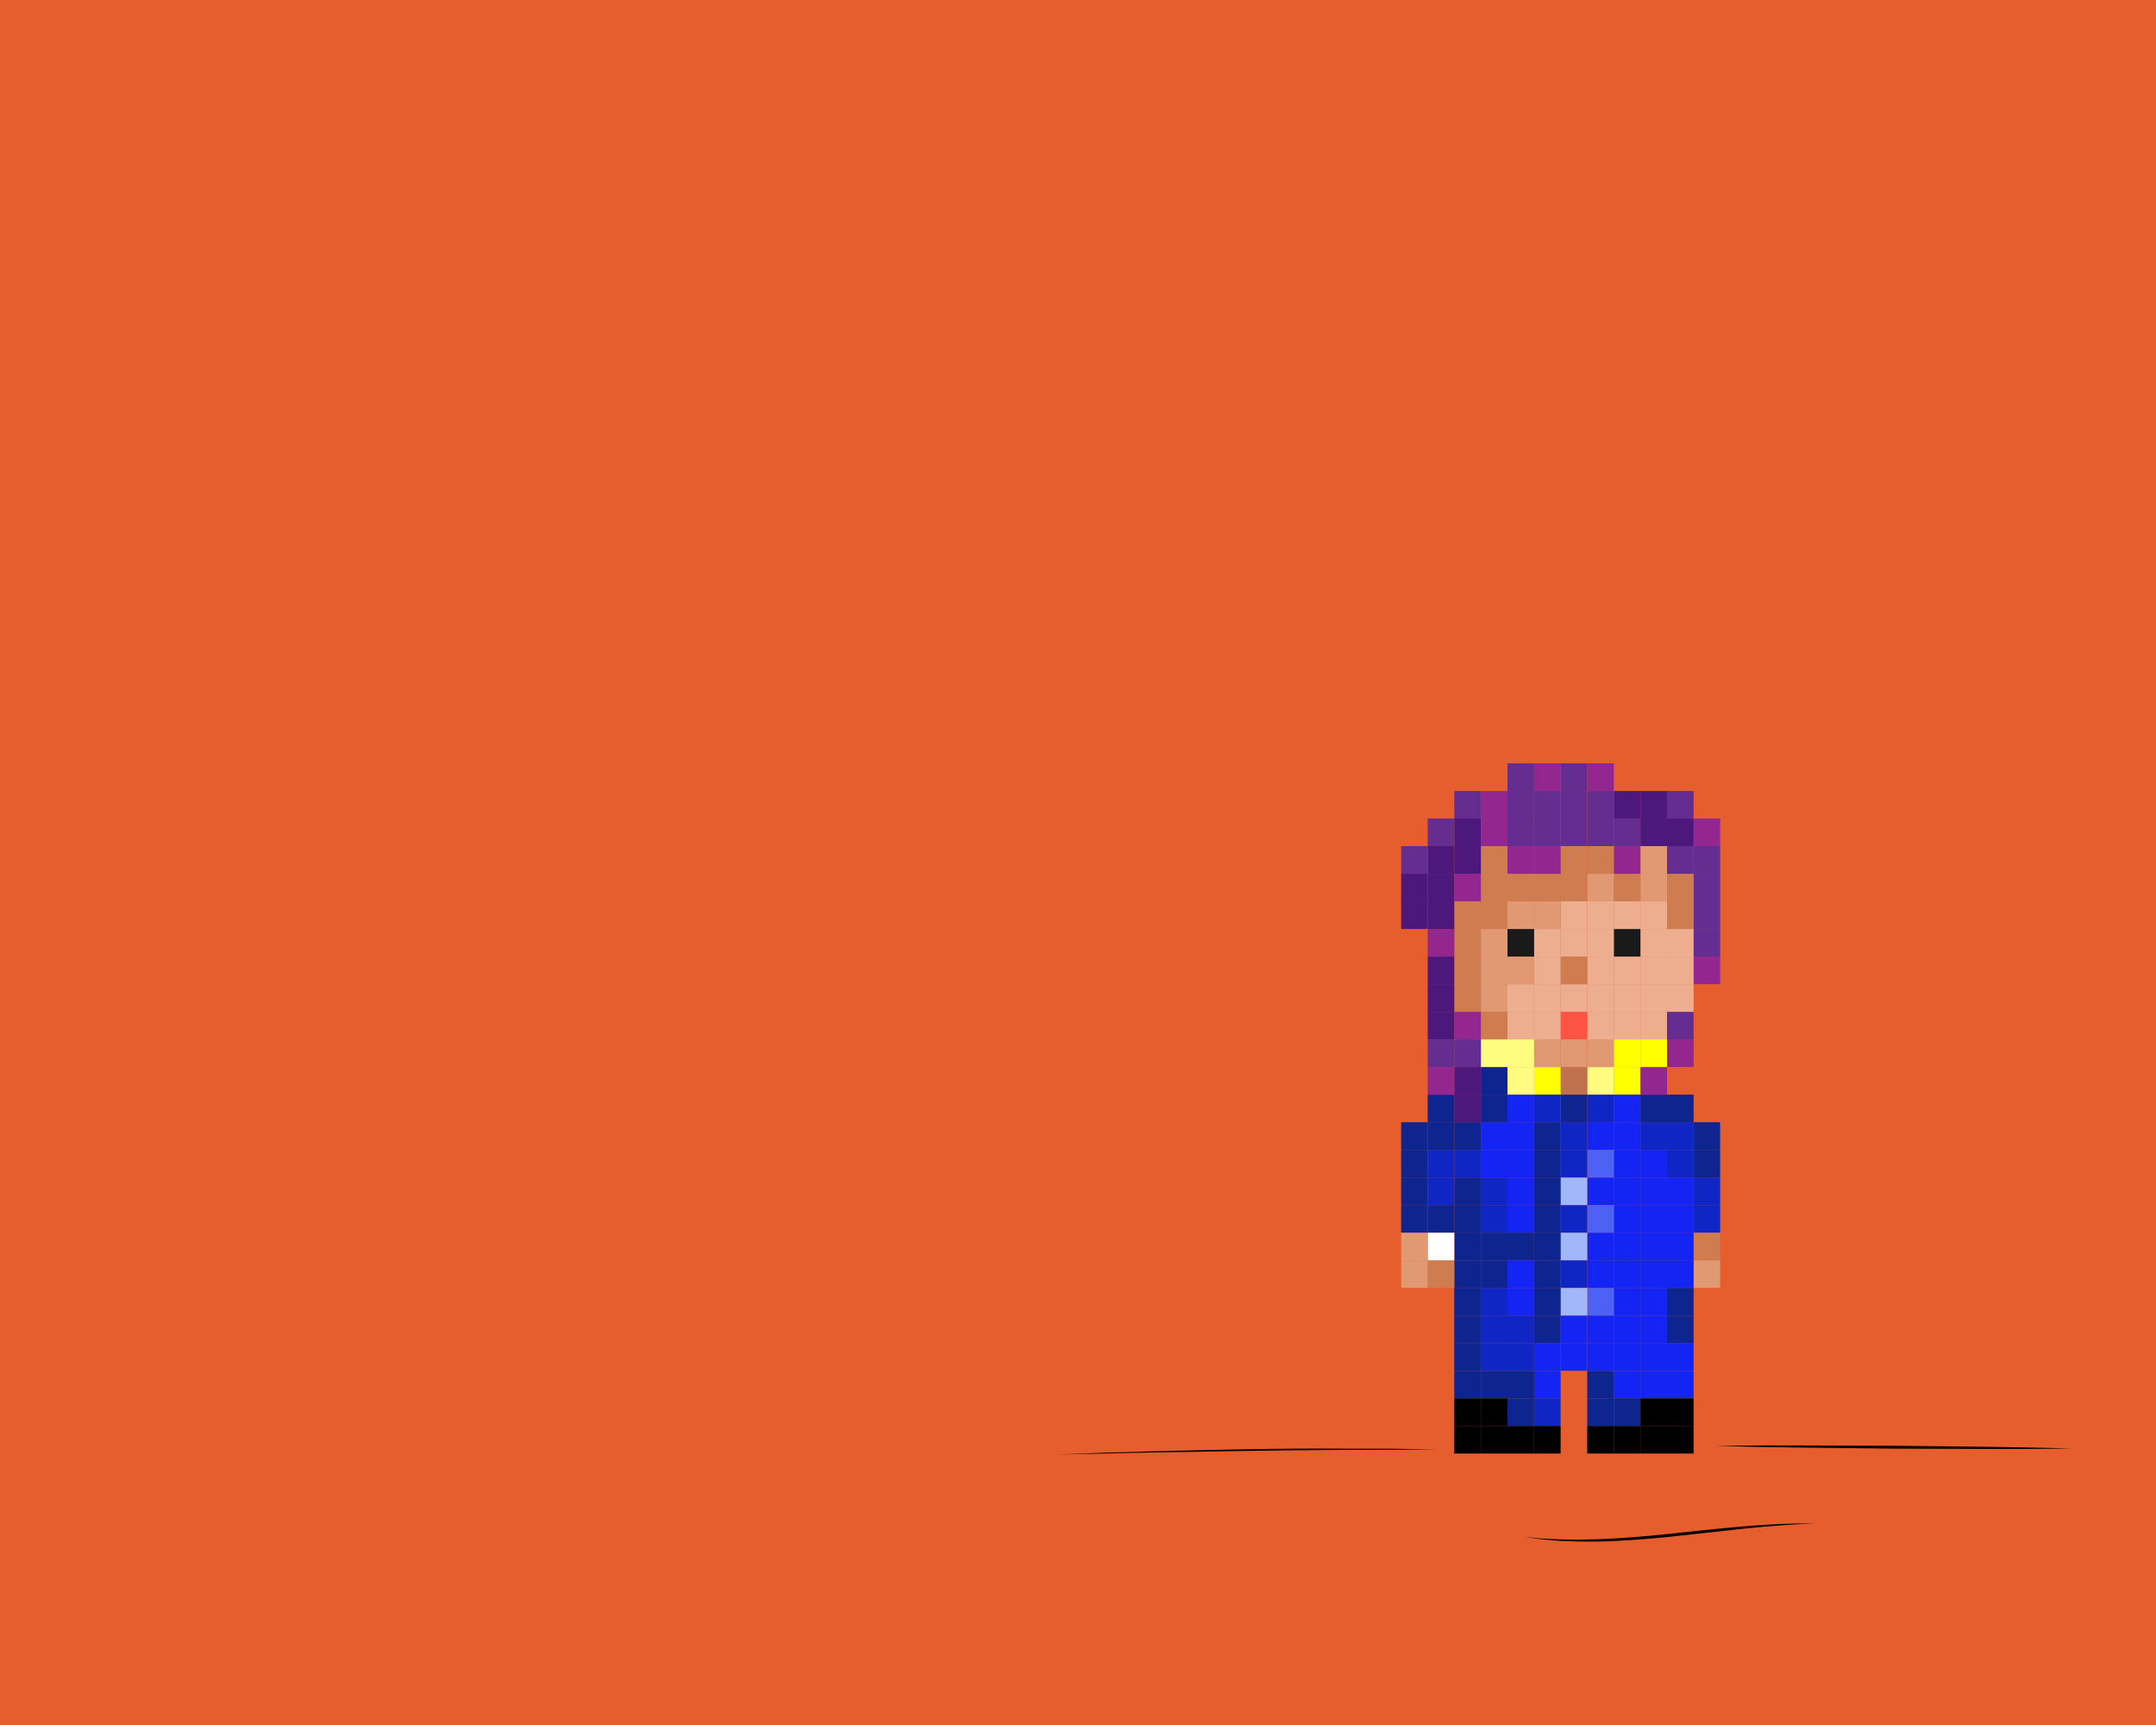 <svg xmlns="http://www.w3.org/2000/svg" viewBox="0 0 1023.75 819"><rect x="0" y="0" width="1023.75" height="819" fill="#808080" stroke="none"/><defs><style>.cls-1{fill:#f15a24;opacity:0.9;}.cls-2{fill:#e19974;}.cls-3{fill:#cf7c51;}.cls-4{fill:#1026c4;}.cls-5{fill:#0e248e;}.cls-6{fill:#93278f;}.cls-7{fill:#662d91;}.cls-8{fill:#1424f2;}.cls-9{fill:#ecae8f;}.cls-10{fill:#4d187c;}.cls-11{fill:#ff0;}.cls-12{fill:#1a1a1a;}.cls-13{fill:#4d61f4;}.cls-14{fill:#fffc80;}.cls-15{fill:#a2b6fc;}.cls-16{fill:#c1714d;}.cls-17{fill:#ff5445;}.cls-18{fill:#fff;}</style></defs><title>Home Page</title><g id="Layer_2" data-name="Layer 2"><rect class="cls-1" width="1023.75" height="819"/><path d="M682.5,654.19l-45.15.18q-22.58.14-45.15.5t-45.15.72l-45.14,1,22.56-.87,22.57-.65q22.58-.58,45.15-1t45.15-.26l22.58,0Z" transform="translate(0 34)"/><path d="M814.74,652.47c7-.11,14.1-.12,21.15-.19l21.15,0,42.3.14,42.3.47,21.15.35c7.05.16,14.1.28,21.15.49-7.05.12-14.1.13-21.15.2l-21.15,0-42.31-.14-42.3-.47L835.88,653C828.84,652.8,821.79,652.69,814.74,652.47Z" transform="translate(0 34)"/><path d="M723.78,695.73l8.61.77,8.63.4,8.63.11,8.63-.18c11.5-.41,23-1.37,34.43-2.6s22.92-2.47,34.42-3.45l8.63-.66,8.64-.51,8.65-.27h8.65l-8.63.37-8.63.58-8.61.71-8.59.86-34.38,3.78c-11.48,1.1-23,2.09-34.56,2.27h-8.66l-8.66-.32-8.62-.72Z" transform="translate(0 34)"/></g><g id="Layer_1" data-name="Layer 1"><rect class="cls-2" x="804.19" y="598.36" width="12.6" height="13.09"/><rect class="cls-3" x="804.19" y="585.23" width="12.6" height="13.13"/><rect class="cls-4" x="804.19" y="572.14" width="12.6" height="13.09"/><rect class="cls-4" x="804.19" y="559.04" width="12.6" height="13.09"/><rect class="cls-5" x="804.19" y="545.92" width="12.6" height="13.13"/><rect class="cls-5" x="804.19" y="532.82" width="12.6" height="13.09"/><rect class="cls-6" x="804.19" y="454.16" width="12.6" height="13.13"/><rect class="cls-7" x="804.19" y="441.07" width="12.6" height="13.09"/><rect class="cls-7" x="804.19" y="427.94" width="12.6" height="13.13"/><rect class="cls-7" x="804.19" y="414.85" width="12.6" height="13.09"/><rect class="cls-7" x="804.19" y="401.72" width="12.6" height="13.13"/><rect class="cls-6" x="804.19" y="388.63" width="12.6" height="13.09"/><rect x="791.56" y="676.98" width="12.63" height="13.13"/><rect x="791.56" y="663.89" width="12.63" height="13.09"/><rect class="cls-8" x="791.56" y="650.8" width="12.63" height="13.09"/><rect class="cls-8" x="791.56" y="637.67" width="12.63" height="13.13"/><rect class="cls-5" x="791.56" y="624.58" width="12.63" height="13.09"/><rect class="cls-5" x="791.56" y="611.45" width="12.63" height="13.13"/><rect class="cls-8" x="791.56" y="598.36" width="12.63" height="13.09"/><rect class="cls-8" x="791.56" y="585.23" width="12.63" height="13.13"/><rect class="cls-8" x="791.56" y="572.14" width="12.63" height="13.09"/><rect class="cls-8" x="791.56" y="559.04" width="12.63" height="13.09"/><rect class="cls-4" x="791.56" y="545.92" width="12.63" height="13.13"/><rect class="cls-4" x="791.56" y="532.82" width="12.63" height="13.09"/><rect class="cls-5" x="791.56" y="519.7" width="12.63" height="13.13"/><rect class="cls-6" x="791.56" y="493.48" width="12.63" height="13.13"/><rect class="cls-7" x="791.56" y="480.38" width="12.63" height="13.09"/><rect class="cls-9" x="791.56" y="467.29" width="12.63" height="13.09"/><rect class="cls-9" x="791.56" y="454.16" width="12.63" height="13.13"/><rect class="cls-9" x="791.56" y="441.07" width="12.63" height="13.09"/><rect class="cls-3" x="791.56" y="427.94" width="12.63" height="13.13"/><rect class="cls-3" x="791.56" y="414.85" width="12.63" height="13.09"/><rect class="cls-7" x="791.56" y="401.72" width="12.63" height="13.13"/><rect class="cls-10" x="791.56" y="388.63" width="12.63" height="13.09"/><rect class="cls-7" x="791.56" y="375.54" width="12.63" height="13.09"/><rect x="778.93" y="676.98" width="12.63" height="13.13"/><rect x="778.93" y="663.89" width="12.63" height="13.09"/><rect class="cls-8" x="778.93" y="650.8" width="12.63" height="13.09"/><rect class="cls-8" x="778.93" y="637.67" width="12.63" height="13.13"/><rect class="cls-8" x="778.93" y="624.58" width="12.63" height="13.09"/><rect class="cls-8" x="778.93" y="611.45" width="12.63" height="13.13"/><rect class="cls-8" x="778.93" y="598.36" width="12.63" height="13.09"/><rect class="cls-8" x="778.93" y="585.23" width="12.63" height="13.13"/><rect class="cls-8" x="778.93" y="572.14" width="12.63" height="13.09"/><rect class="cls-8" x="778.93" y="559.04" width="12.63" height="13.09"/><rect class="cls-8" x="778.93" y="545.92" width="12.63" height="13.13"/><rect class="cls-4" x="778.93" y="532.82" width="12.63" height="13.09"/><rect class="cls-5" x="778.93" y="519.7" width="12.63" height="13.13"/><rect class="cls-6" x="778.93" y="506.6" width="12.63" height="13.09"/><rect class="cls-11" x="778.93" y="493.48" width="12.63" height="13.13"/><rect class="cls-9" x="778.93" y="480.38" width="12.63" height="13.09"/><rect class="cls-9" x="778.93" y="467.29" width="12.63" height="13.09"/><rect class="cls-9" x="778.93" y="454.16" width="12.63" height="13.13"/><rect class="cls-9" x="778.93" y="441.07" width="12.63" height="13.09"/><rect class="cls-9" x="778.93" y="427.94" width="12.63" height="13.13"/><rect class="cls-2" x="778.93" y="414.85" width="12.63" height="13.09"/><rect class="cls-2" x="778.93" y="401.72" width="12.63" height="13.13"/><rect class="cls-10" x="778.93" y="388.63" width="12.63" height="13.09"/><rect class="cls-10" x="778.93" y="375.54" width="12.63" height="13.09"/><rect x="766.3" y="676.98" width="12.63" height="13.13"/><rect class="cls-5" x="766.3" y="663.89" width="12.63" height="13.09"/><rect class="cls-8" x="766.3" y="650.8" width="12.63" height="13.09"/><rect class="cls-8" x="766.3" y="637.67" width="12.63" height="13.13"/><rect class="cls-8" x="766.3" y="624.58" width="12.63" height="13.09"/><rect class="cls-8" x="766.3" y="611.45" width="12.63" height="13.13"/><rect class="cls-8" x="766.3" y="598.36" width="12.63" height="13.09"/><rect class="cls-8" x="766.3" y="585.23" width="12.63" height="13.13"/><rect class="cls-8" x="766.3" y="572.14" width="12.63" height="13.09"/><rect class="cls-8" x="766.3" y="559.04" width="12.63" height="13.09"/><rect class="cls-8" x="766.3" y="545.92" width="12.63" height="13.13"/><rect class="cls-8" x="766.3" y="532.82" width="12.63" height="13.09"/><rect class="cls-8" x="766.3" y="519.7" width="12.63" height="13.13"/><rect class="cls-11" x="766.3" y="506.6" width="12.63" height="13.09"/><rect class="cls-11" x="766.3" y="493.48" width="12.63" height="13.13"/><rect class="cls-9" x="766.3" y="480.38" width="12.63" height="13.09"/><rect class="cls-9" x="766.3" y="467.29" width="12.63" height="13.09"/><rect class="cls-9" x="766.3" y="454.16" width="12.63" height="13.13"/><rect class="cls-12" x="766.3" y="441.07" width="12.63" height="13.09"/><rect class="cls-9" x="766.3" y="427.94" width="12.63" height="13.13"/><rect class="cls-3" x="766.3" y="414.85" width="12.63" height="13.09"/><rect class="cls-6" x="766.3" y="401.72" width="12.63" height="13.13"/><rect class="cls-7" x="766.3" y="388.63" width="12.63" height="13.09"/><rect class="cls-10" x="766.3" y="375.54" width="12.63" height="13.09"/><rect x="753.67" y="676.98" width="12.63" height="13.13"/><rect class="cls-5" x="753.67" y="663.89" width="12.63" height="13.09"/><rect class="cls-5" x="753.67" y="650.8" width="12.63" height="13.09"/><rect class="cls-8" x="753.67" y="637.67" width="12.63" height="13.13"/><rect class="cls-8" x="753.67" y="624.58" width="12.63" height="13.09"/><rect class="cls-13" x="753.67" y="611.45" width="12.63" height="13.13"/><rect class="cls-8" x="753.67" y="598.36" width="12.63" height="13.09"/><rect class="cls-8" x="753.67" y="585.23" width="12.63" height="13.13"/><rect class="cls-13" x="753.67" y="572.14" width="12.63" height="13.09"/><rect class="cls-8" x="753.67" y="559.04" width="12.63" height="13.09"/><rect class="cls-13" x="753.67" y="545.92" width="12.63" height="13.13"/><rect class="cls-8" x="753.67" y="532.82" width="12.63" height="13.09"/><rect class="cls-4" x="753.67" y="519.7" width="12.63" height="13.13"/><rect class="cls-14" x="753.67" y="506.6" width="12.63" height="13.09"/><rect class="cls-2" x="753.67" y="493.48" width="12.63" height="13.13"/><rect class="cls-9" x="753.67" y="480.38" width="12.63" height="13.09"/><rect class="cls-9" x="753.67" y="467.29" width="12.63" height="13.09"/><rect class="cls-9" x="753.67" y="454.16" width="12.63" height="13.13"/><rect class="cls-9" x="753.67" y="441.07" width="12.63" height="13.09"/><rect class="cls-9" x="753.67" y="427.94" width="12.63" height="13.13"/><rect class="cls-2" x="753.67" y="414.85" width="12.63" height="13.09"/><rect class="cls-3" x="753.67" y="401.72" width="12.63" height="13.13"/><rect class="cls-7" x="753.67" y="388.63" width="12.63" height="13.09"/><rect class="cls-7" x="753.67" y="375.54" width="12.63" height="13.09"/><rect class="cls-6" x="753.67" y="362.41" width="12.63" height="13.13"/><rect class="cls-8" x="741.04" y="637.67" width="12.63" height="13.13"/><rect class="cls-8" x="741.04" y="624.58" width="12.63" height="13.09"/><rect class="cls-15" x="741.04" y="611.45" width="12.63" height="13.13"/><rect class="cls-4" x="741.04" y="598.36" width="12.63" height="13.09"/><rect class="cls-15" x="741.04" y="585.23" width="12.63" height="13.13"/><rect class="cls-4" x="741.04" y="572.14" width="12.63" height="13.09"/><rect class="cls-15" x="741.04" y="559.04" width="12.63" height="13.09"/><rect class="cls-4" x="741.04" y="545.92" width="12.63" height="13.13"/><rect class="cls-4" x="741.04" y="532.82" width="12.63" height="13.09"/><rect class="cls-5" x="741.04" y="519.7" width="12.63" height="13.13"/><rect class="cls-16" x="741.04" y="506.6" width="12.63" height="13.09"/><rect class="cls-2" x="741.04" y="493.48" width="12.63" height="13.13"/><rect class="cls-17" x="741.04" y="480.38" width="12.63" height="13.09"/><rect class="cls-9" x="741.04" y="467.29" width="12.63" height="13.09"/><rect class="cls-3" x="741.04" y="454.16" width="12.63" height="13.13"/><rect class="cls-9" x="741.04" y="441.07" width="12.63" height="13.09"/><rect class="cls-9" x="741.04" y="427.94" width="12.63" height="13.13"/><rect class="cls-3" x="741.04" y="414.85" width="12.63" height="13.09"/><rect class="cls-3" x="741.04" y="401.72" width="12.63" height="13.13"/><rect class="cls-7" x="741.04" y="388.63" width="12.63" height="13.09"/><rect class="cls-7" x="741.04" y="375.54" width="12.63" height="13.09"/><rect class="cls-7" x="741.04" y="362.41" width="12.63" height="13.13"/><rect x="728.44" y="676.98" width="12.6" height="13.13"/><rect class="cls-4" x="728.44" y="663.89" width="12.6" height="13.09"/><rect class="cls-8" x="728.44" y="650.8" width="12.6" height="13.09"/><rect class="cls-8" x="728.44" y="637.67" width="12.6" height="13.13"/><rect class="cls-5" x="728.44" y="624.58" width="12.6" height="13.09"/><rect class="cls-5" x="728.44" y="611.45" width="12.6" height="13.13"/><rect class="cls-5" x="728.44" y="598.36" width="12.6" height="13.09"/><rect class="cls-5" x="728.44" y="585.23" width="12.6" height="13.13"/><rect class="cls-5" x="728.44" y="572.14" width="12.6" height="13.09"/><rect class="cls-5" x="728.44" y="559.04" width="12.6" height="13.09"/><rect class="cls-5" x="728.44" y="545.92" width="12.6" height="13.13"/><rect class="cls-5" x="728.44" y="532.82" width="12.6" height="13.09"/><rect class="cls-4" x="728.44" y="519.7" width="12.6" height="13.13"/><rect class="cls-11" x="728.44" y="506.6" width="12.6" height="13.09"/><rect class="cls-2" x="728.44" y="493.48" width="12.6" height="13.13"/><rect class="cls-9" x="728.44" y="480.38" width="12.6" height="13.09"/><rect class="cls-9" x="728.44" y="467.29" width="12.6" height="13.09"/><rect class="cls-9" x="728.44" y="454.16" width="12.6" height="13.13"/><rect class="cls-9" x="728.44" y="441.07" width="12.6" height="13.09"/><rect class="cls-2" x="728.44" y="427.94" width="12.6" height="13.13"/><rect class="cls-3" x="728.44" y="414.85" width="12.6" height="13.09"/><rect class="cls-6" x="728.44" y="401.72" width="12.6" height="13.13"/><rect class="cls-7" x="728.44" y="388.63" width="12.6" height="13.09"/><rect class="cls-7" x="728.44" y="375.54" width="12.6" height="13.09"/><rect class="cls-6" x="728.44" y="362.41" width="12.6" height="13.13"/><rect x="715.81" y="676.98" width="12.63" height="13.13"/><rect class="cls-5" x="715.81" y="663.89" width="12.63" height="13.09"/><rect class="cls-5" x="715.81" y="650.8" width="12.63" height="13.09"/><rect class="cls-4" x="715.81" y="637.67" width="12.63" height="13.13"/><rect class="cls-4" x="715.81" y="624.58" width="12.63" height="13.09"/><rect class="cls-8" x="715.81" y="611.45" width="12.63" height="13.13"/><rect class="cls-8" x="715.81" y="598.36" width="12.63" height="13.09"/><rect class="cls-5" x="715.81" y="585.23" width="12.63" height="13.13"/><rect class="cls-8" x="715.81" y="572.14" width="12.63" height="13.09"/><rect class="cls-8" x="715.81" y="559.04" width="12.63" height="13.09"/><rect class="cls-8" x="715.81" y="545.92" width="12.63" height="13.13"/><rect class="cls-8" x="715.81" y="532.82" width="12.63" height="13.09"/><rect class="cls-8" x="715.81" y="519.7" width="12.63" height="13.13"/><rect class="cls-14" x="715.81" y="506.6" width="12.63" height="13.09"/><rect class="cls-14" x="715.81" y="493.48" width="12.63" height="13.13"/><rect class="cls-9" x="715.81" y="480.38" width="12.63" height="13.09"/><rect class="cls-9" x="715.81" y="467.29" width="12.63" height="13.09"/><rect class="cls-2" x="715.81" y="454.16" width="12.63" height="13.13"/><rect class="cls-12" x="715.81" y="441.07" width="12.63" height="13.09"/><rect class="cls-2" x="715.81" y="427.94" width="12.63" height="13.13"/><rect class="cls-3" x="715.81" y="414.85" width="12.63" height="13.09"/><rect class="cls-6" x="715.81" y="401.72" width="12.63" height="13.13"/><rect class="cls-7" x="715.81" y="388.63" width="12.63" height="13.09"/><rect class="cls-7" x="715.81" y="375.54" width="12.63" height="13.09"/><rect class="cls-7" x="715.81" y="362.41" width="12.63" height="13.13"/><rect x="703.18" y="676.98" width="12.63" height="13.13"/><rect x="703.18" y="663.89" width="12.63" height="13.09"/><rect class="cls-5" x="703.18" y="650.8" width="12.63" height="13.09"/><rect class="cls-4" x="703.18" y="637.67" width="12.63" height="13.13"/><rect class="cls-4" x="703.18" y="624.58" width="12.63" height="13.09"/><rect class="cls-4" x="703.18" y="611.45" width="12.63" height="13.13"/><rect class="cls-5" x="703.18" y="598.36" width="12.63" height="13.09"/><rect class="cls-5" x="703.18" y="585.23" width="12.63" height="13.13"/><rect class="cls-4" x="703.18" y="572.14" width="12.63" height="13.09"/><rect class="cls-4" x="703.18" y="559.04" width="12.63" height="13.09"/><rect class="cls-8" x="703.18" y="545.92" width="12.63" height="13.13"/><rect class="cls-8" x="703.18" y="532.82" width="12.63" height="13.09"/><rect class="cls-5" x="703.18" y="519.7" width="12.63" height="13.13"/><rect class="cls-5" x="703.18" y="506.6" width="12.63" height="13.09"/><rect class="cls-14" x="703.18" y="493.48" width="12.63" height="13.13"/><rect class="cls-3" x="703.18" y="480.38" width="12.63" height="13.09"/><rect class="cls-2" x="703.18" y="467.29" width="12.63" height="13.09"/><rect class="cls-2" x="703.18" y="454.16" width="12.63" height="13.13"/><rect class="cls-2" x="703.18" y="441.07" width="12.63" height="13.09"/><rect class="cls-3" x="703.18" y="427.94" width="12.63" height="13.13"/><rect class="cls-3" x="703.18" y="414.85" width="12.63" height="13.09"/><rect class="cls-3" x="703.18" y="401.72" width="12.63" height="13.13"/><rect class="cls-6" x="703.18" y="388.63" width="12.63" height="13.09"/><rect class="cls-6" x="703.18" y="375.54" width="12.63" height="13.09"/><rect x="690.55" y="676.98" width="12.63" height="13.13"/><rect x="690.55" y="663.89" width="12.63" height="13.09"/><rect class="cls-5" x="690.55" y="650.8" width="12.63" height="13.09"/><rect class="cls-5" x="690.55" y="637.67" width="12.63" height="13.13"/><rect class="cls-5" x="690.55" y="624.58" width="12.63" height="13.09"/><rect class="cls-5" x="690.55" y="611.45" width="12.63" height="13.13"/><rect class="cls-5" x="690.55" y="598.36" width="12.63" height="13.09"/><rect class="cls-5" x="690.55" y="585.23" width="12.63" height="13.13"/><rect class="cls-5" x="690.55" y="572.14" width="12.63" height="13.09"/><rect class="cls-5" x="690.55" y="559.04" width="12.63" height="13.09"/><rect class="cls-4" x="690.55" y="545.92" width="12.63" height="13.13"/><rect class="cls-5" x="690.55" y="532.82" width="12.63" height="13.09"/><rect class="cls-10" x="690.55" y="519.7" width="12.63" height="13.13"/><rect class="cls-10" x="690.55" y="506.6" width="12.63" height="13.09"/><rect class="cls-7" x="690.55" y="493.48" width="12.63" height="13.13"/><rect class="cls-6" x="690.55" y="480.38" width="12.63" height="13.09"/><rect class="cls-3" x="690.55" y="467.29" width="12.63" height="13.09"/><rect class="cls-3" x="690.55" y="454.16" width="12.63" height="13.13"/><rect class="cls-3" x="690.55" y="441.07" width="12.63" height="13.09"/><rect class="cls-3" x="690.55" y="427.94" width="12.63" height="13.13"/><rect class="cls-6" x="690.55" y="414.85" width="12.63" height="13.09"/><rect class="cls-10" x="690.55" y="401.72" width="12.63" height="13.13"/><rect class="cls-10" x="690.55" y="388.63" width="12.63" height="13.09"/><rect class="cls-7" x="690.55" y="375.54" width="12.63" height="13.09"/><rect class="cls-3" x="677.92" y="598.36" width="12.63" height="13.09"/><rect class="cls-18" x="677.92" y="585.23" width="12.63" height="13.13"/><rect class="cls-5" x="677.92" y="572.14" width="12.63" height="13.09"/><rect class="cls-4" x="677.92" y="559.04" width="12.63" height="13.09"/><rect class="cls-4" x="677.92" y="545.92" width="12.63" height="13.13"/><rect class="cls-5" x="677.92" y="532.82" width="12.63" height="13.09"/><rect class="cls-5" x="677.92" y="519.7" width="12.63" height="13.13"/><rect class="cls-6" x="677.92" y="506.6" width="12.63" height="13.09"/><rect class="cls-7" x="677.92" y="493.48" width="12.63" height="13.13"/><rect class="cls-10" x="677.92" y="480.38" width="12.63" height="13.09"/><rect class="cls-10" x="677.92" y="467.29" width="12.63" height="13.09"/><rect class="cls-10" x="677.92" y="454.16" width="12.63" height="13.13"/><rect class="cls-6" x="677.92" y="441.07" width="12.63" height="13.09"/><rect class="cls-10" x="677.92" y="427.94" width="12.63" height="13.13"/><rect class="cls-10" x="677.92" y="414.85" width="12.63" height="13.09"/><rect class="cls-10" x="677.92" y="401.72" width="12.63" height="13.13"/><rect class="cls-7" x="677.92" y="388.63" width="12.63" height="13.09"/><rect class="cls-2" x="665.32" y="598.36" width="12.6" height="13.09"/><rect class="cls-2" x="665.32" y="585.23" width="12.6" height="13.13"/><rect class="cls-5" x="665.32" y="572.14" width="12.6" height="13.09"/><rect class="cls-5" x="665.32" y="559.04" width="12.6" height="13.09"/><rect class="cls-5" x="665.32" y="545.92" width="12.6" height="13.13"/><rect class="cls-5" x="665.32" y="532.82" width="12.6" height="13.09"/><rect class="cls-10" x="665.32" y="427.94" width="12.6" height="13.13"/><rect class="cls-10" x="665.32" y="414.85" width="12.6" height="13.09"/><rect class="cls-7" x="665.32" y="401.72" width="12.6" height="13.13"/></g></svg>